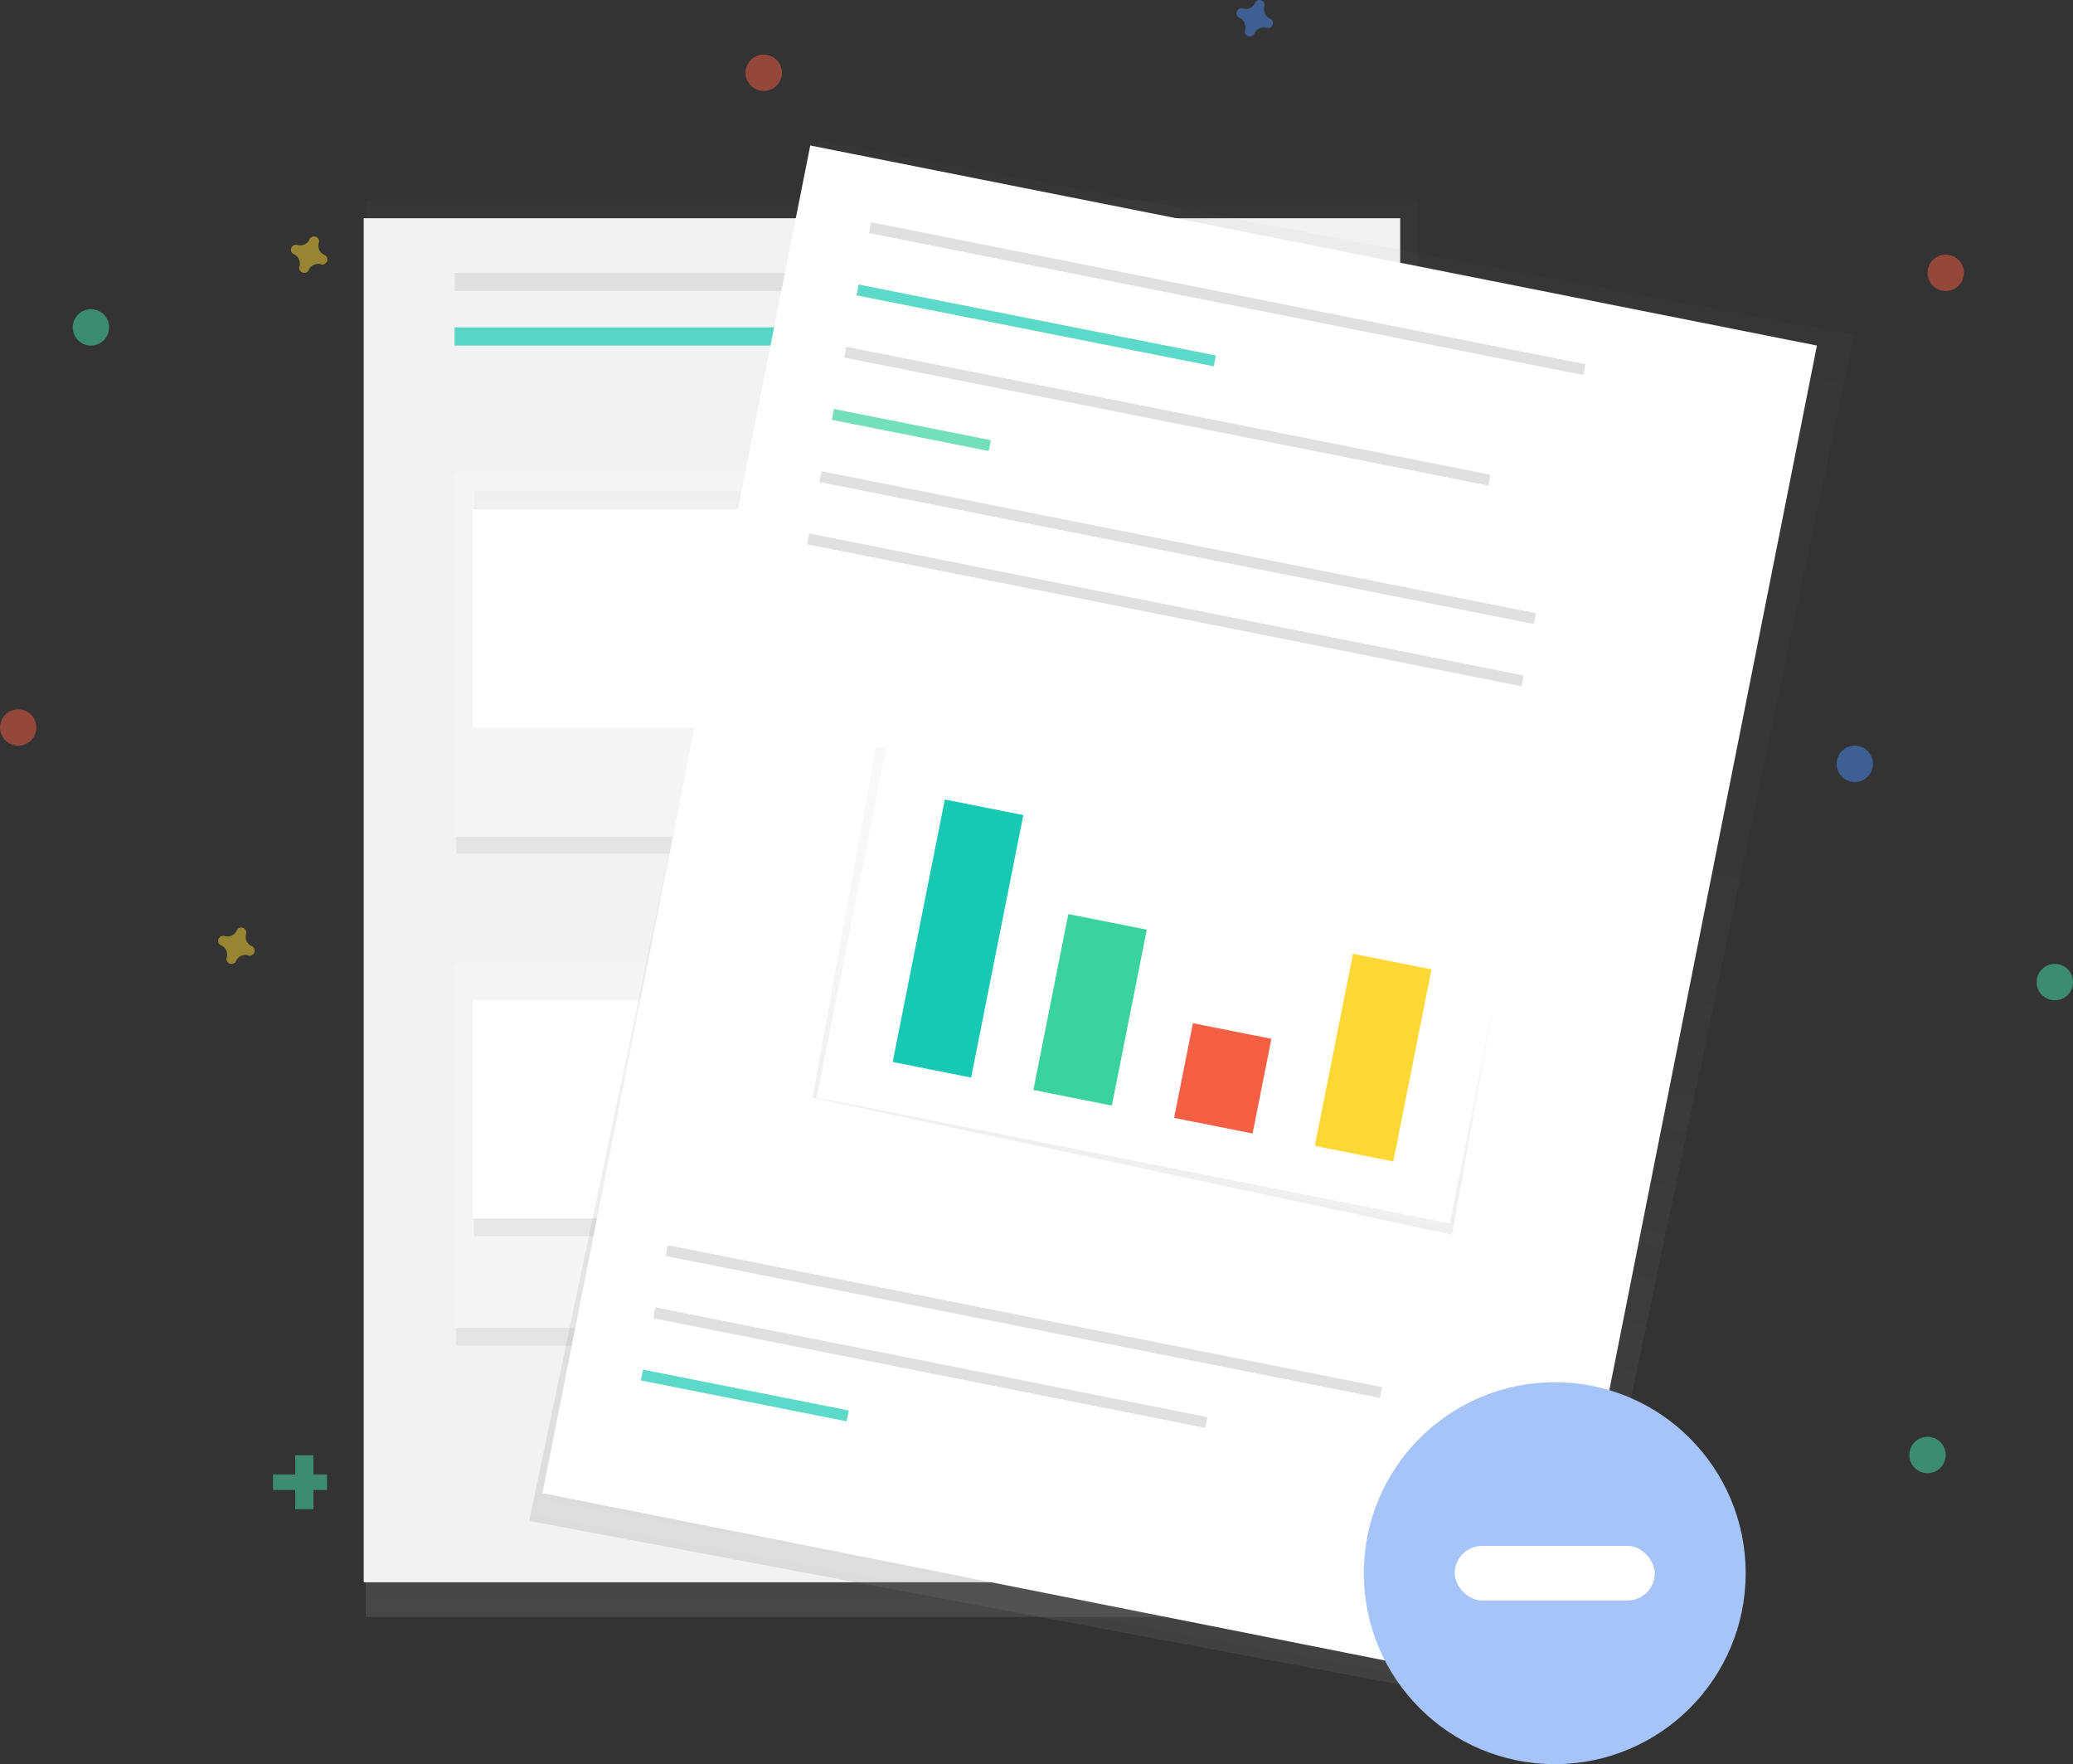 <svg xmlns="http://www.w3.org/2000/svg" xmlns:xlink="http://www.w3.org/1999/xlink" width="114" height="97" viewBox="0 0 114 97">
    <rect x="0" y="0" width="114" height="97" fill="#333333" stroke="none"/>
    <defs>
        <linearGradient id="a" x1="49.999%" x2="49.999%" y1="100%" y2="0%">
            <stop offset="0%" stop-color="gray" stop-opacity=".52"/>
            <stop offset="54%" stop-color="gray" stop-opacity=".12"/>
            <stop offset="100%" stop-color="gray" stop-opacity=".1"/>
        </linearGradient>
        <linearGradient id="b" x1="49.997%" x2="49.997%" y1="100%" y2="0%">
            <stop offset="0%" stop-color="gray" stop-opacity=".25"/>
            <stop offset="54%" stop-color="gray" stop-opacity=".12"/>
            <stop offset="100%" stop-color="gray" stop-opacity=".1"/>
        </linearGradient>
        <linearGradient id="c" x1="50%" x2="50%" y1="100%" y2="0%">
            <stop offset="0%" stop-color="gray" stop-opacity=".25"/>
            <stop offset="54%" stop-color="gray" stop-opacity=".12"/>
            <stop offset="100%" stop-color="gray" stop-opacity=".1"/>
        </linearGradient>
        <path id="d" d="M.064.064h18.825v11.828H.064z"/>
        <linearGradient id="f" x1="49.997%" x2="49.997%" y1="100.006%" y2="0%">
            <stop offset="0%" stop-color="gray" stop-opacity=".25"/>
            <stop offset="54%" stop-color="gray" stop-opacity=".12"/>
            <stop offset="100%" stop-color="gray" stop-opacity=".1"/>
        </linearGradient>
        <path id="g" d="M.064.006h18.825V11.95H.064z"/>
        <linearGradient id="i" x1="0%" y1="49.999%" y2="49.999%">
            <stop offset="0%" stop-color="gray" stop-opacity=".375"/>
            <stop offset="54%" stop-color="gray" stop-opacity=".12"/>
            <stop offset="100%" stop-color="gray" stop-opacity=".1"/>
        </linearGradient>
        <linearGradient id="j" x1=".006%" x2="100.006%" y1="50.003%" y2="50.003%">
            <stop offset="0%" stop-color="gray" stop-opacity=".25"/>
            <stop offset="54%" stop-color="gray" stop-opacity=".12"/>
            <stop offset="100%" stop-color="gray" stop-opacity=".1"/>
        </linearGradient>
    </defs>
    <g fill="none" fill-rule="evenodd">
        <path fill="url(#a)" d="M.111.014H57.95v77.894H.111z" opacity=".5" transform="translate(20 11)"/>
        <path fill="#F2F2F2" d="M20 12h57v75H20z"/>
        <path fill="#E0E0E0" d="M25 15h20v1H25z"/>
        <path fill="#17C9B2" d="M25 18h20v1H25z" opacity=".7"/>
        <path fill="#E0E0E0" d="M47 15h20v1H47zM51 32h20v1H51zM51 34h20v1H51zM52 36h20v1H52zM51 59h20v1H51zM51 60h20v1H51zM52 62h20v1H52z"/>
        <path fill="url(#b)" d="M.089.08h20.794v20.851H.089z" opacity=".5" transform="translate(25 26)"/>
        <path fill="#F5F5F5" d="M25 26h20v20H25z"/>
        <path fill="url(#c)" d="M.065.012h18.84v12.901H.065z" opacity=".5" transform="translate(26 27)"/>
        <path fill="#FFF" d="M26 28h19v12H26z"/>
        <g transform="translate(44 37)">
            <mask id="e" fill="#fff">
                <use xlink:href="#d"/>
            </mask>
            <g fill="#17C9B2" mask="url(#e)" opacity=".4">
                <g transform="translate(-19.875 -7.456)">
                    <path d="M.728 11.089l4.74-6.841L7.455 7.24l4.28-4.133 3.67 4.133 3.211-6.127 8.256 12.255-26.756-.855z"/>
                    <ellipse cx="4.396" cy="1.398" rx="1.376" ry="1.283"/>
                </g>
            </g>
        </g>
        <path fill="url(#f)" d="M.089.017h20.794v20.974H.089z" opacity=".5" transform="translate(25 53)"/>
        <path fill="#F5F5F5" d="M25 53h20v20H25z"/>
        <path fill="url(#c)" d="M.065.074h18.84v12.901H.065z" opacity=".5" transform="translate(26 55)"/>
        <path fill="#FFF" d="M26 55h19v12H26z"/>
        <g transform="translate(44 63)">
            <mask id="h" fill="#fff">
                <use xlink:href="#g"/>
            </mask>
            <g fill="#BDBDBD" mask="url(#h)" opacity=".4">
                <g transform="translate(-19.875 -7.53)">
                    <path d="M.728 11.138l4.74-6.907 1.987 3.022 4.28-4.173 3.67 4.173 3.211-6.188 8.256 12.375-26.756-.864z"/>
                    <ellipse cx="4.396" cy="1.353" rx="1.376" ry="1.295"/>
                </g>
            </g>
        </g>
        <path fill="url(#i)" d="M-2.547 15.657L75 16.464l.6 57.933-77.547-.807z" opacity=".5" transform="rotate(-78.76 54.681 30.362)"/>
        <path fill="#FFF" d="M29.83 82.096L44.558 8l55.36 11-14.727 74.094z"/>
        <path fill="#E0E0E0" d="M47.902 12.22l39.288 7.807-.118.595-39.288-7.806zM36.722 68.463L76.01 76.27l-.118.595-39.288-7.806zM36.042 71.886l30.359 6.032-.118.594-30.359-6.031z"/>
        <path fill="#17C9B2" d="M35.363 75.307l11.31 2.247-.118.595-11.31-2.247zM47.223 15.644l19.643 3.903-.118.595-19.644-3.903z" opacity=".7"/>
        <path fill="#E0E0E0" d="M46.543 19.066l35.418 7.037-.118.595-35.419-7.037z"/>
        <path fill="#3AD29F" d="M45.863 22.488l8.63 1.715-.117.595-8.632-1.715z" opacity=".7"/>
        <path fill="#E0E0E0" d="M45.181 25.91l39.288 7.806-.118.595-39.288-7.806z"/>
        <path fill="url(#j)" d="M10.476-4.337l19.608-.343-.537 35.966-19.608.342z" opacity=".5" transform="rotate(-78.76 66.986 7.172)"/>
        <path fill="#FFF" d="M48.845 40.558l34.824 6.919-3.934 19.788-34.824-6.919z"/>
        <circle cx="85.5" cy="86.5" r="10.5" fill="#A6C4F7"/>
        <rect width="11" height="3" x="80" y="85" fill="#FFF" rx="1.5"/>
        <path fill="#E0E0E0" d="M44.501 29.332l39.288 7.806-.118.595-39.288-7.806z"/>
        <path fill="#17C9B2" d="M51.959 43.96l4.316.857-2.87 14.432-4.315-.858z"/>
        <path fill="#3AD29F" d="M58.75 50.26l4.316.857-1.922 9.67-4.315-.857z"/>
        <path fill="#F55F44" d="M65.602 56.26l4.316.857-1.035 5.207-4.316-.857z"/>
        <path fill="#FDD835" d="M74.405 52.441l4.316.858-2.1 10.563-4.315-.857z"/>
        <g fill="#47E6B1" opacity=".5">
            <path d="M16.236 80.013h1v2.97h-1z"/>
            <path d="M17.984 81.071v.853h-2.97v-.853z"/>
        </g>
        <path fill="#4D8AF0" d="M69.842 1.02a.555.555 0 0 1-.309-.67c.007-.02.01-.041.013-.062a.278.278 0 0 0-.495-.185.267.267 0 0 0-.03.055.555.555 0 0 1-.672.309.267.267 0 0 0-.061-.013.278.278 0 0 0-.185.495.267.267 0 0 0 .055.03.555.555 0 0 1 .309.672.267.267 0 0 0-.013.061.278.278 0 0 0 .495.185.267.267 0 0 0 .03-.055.555.555 0 0 1 .672-.309c.02.007.04.01.061.013a.278.278 0 0 0 .185-.495.267.267 0 0 0-.055-.03z" opacity=".5"/>
        <path fill="#FDD835" d="M17.842 14.02a.555.555 0 0 1-.309-.67c.007-.02.01-.041.013-.062a.278.278 0 0 0-.495-.185.267.267 0 0 0-.03.055.555.555 0 0 1-.672.309.267.267 0 0 0-.061-.013.278.278 0 0 0-.185.495.267.267 0 0 0 .055.03.555.555 0 0 1 .309.672.267.267 0 0 0-.013.061.278.278 0 0 0 .495.185.267.267 0 0 0 .03-.055.555.555 0 0 1 .672-.309c.02.007.04.01.061.013a.278.278 0 0 0 .185-.495.267.267 0 0 0-.055-.03zM13.842 52.02a.555.555 0 0 1-.309-.67c.007-.02.01-.041.013-.062a.278.278 0 0 0-.495-.185.267.267 0 0 0-.03.055.555.555 0 0 1-.672.309.267.267 0 0 0-.061-.013.278.278 0 0 0-.185.495.267.267 0 0 0 .055.03.555.555 0 0 1 .309.672.267.267 0 0 0-.013.061.278.278 0 0 0 .495.185.267.267 0 0 0 .03-.055.555.555 0 0 1 .672-.309c.02.007.04.01.061.013a.278.278 0 0 0 .185-.495.267.267 0 0 0-.055-.03z" opacity=".5"/>
        <circle cx="42" cy="4" r="1" fill="#F55F44" opacity=".5"/>
        <circle cx="1" cy="40" r="1" fill="#F55F44" opacity=".5"/>
        <circle cx="107" cy="15" r="1" fill="#F55F44" opacity=".5"/>
        <circle cx="102" cy="42" r="1" fill="#4D8AF0" opacity=".5"/>
        <circle cx="5" cy="18" r="1" fill="#47E6B1" opacity=".5"/>
        <circle cx="106" cy="80" r="1" fill="#47E6B1" opacity=".5"/>
        <circle cx="113" cy="54" r="1" fill="#47E6B1" opacity=".5"/>
    </g>
</svg>
